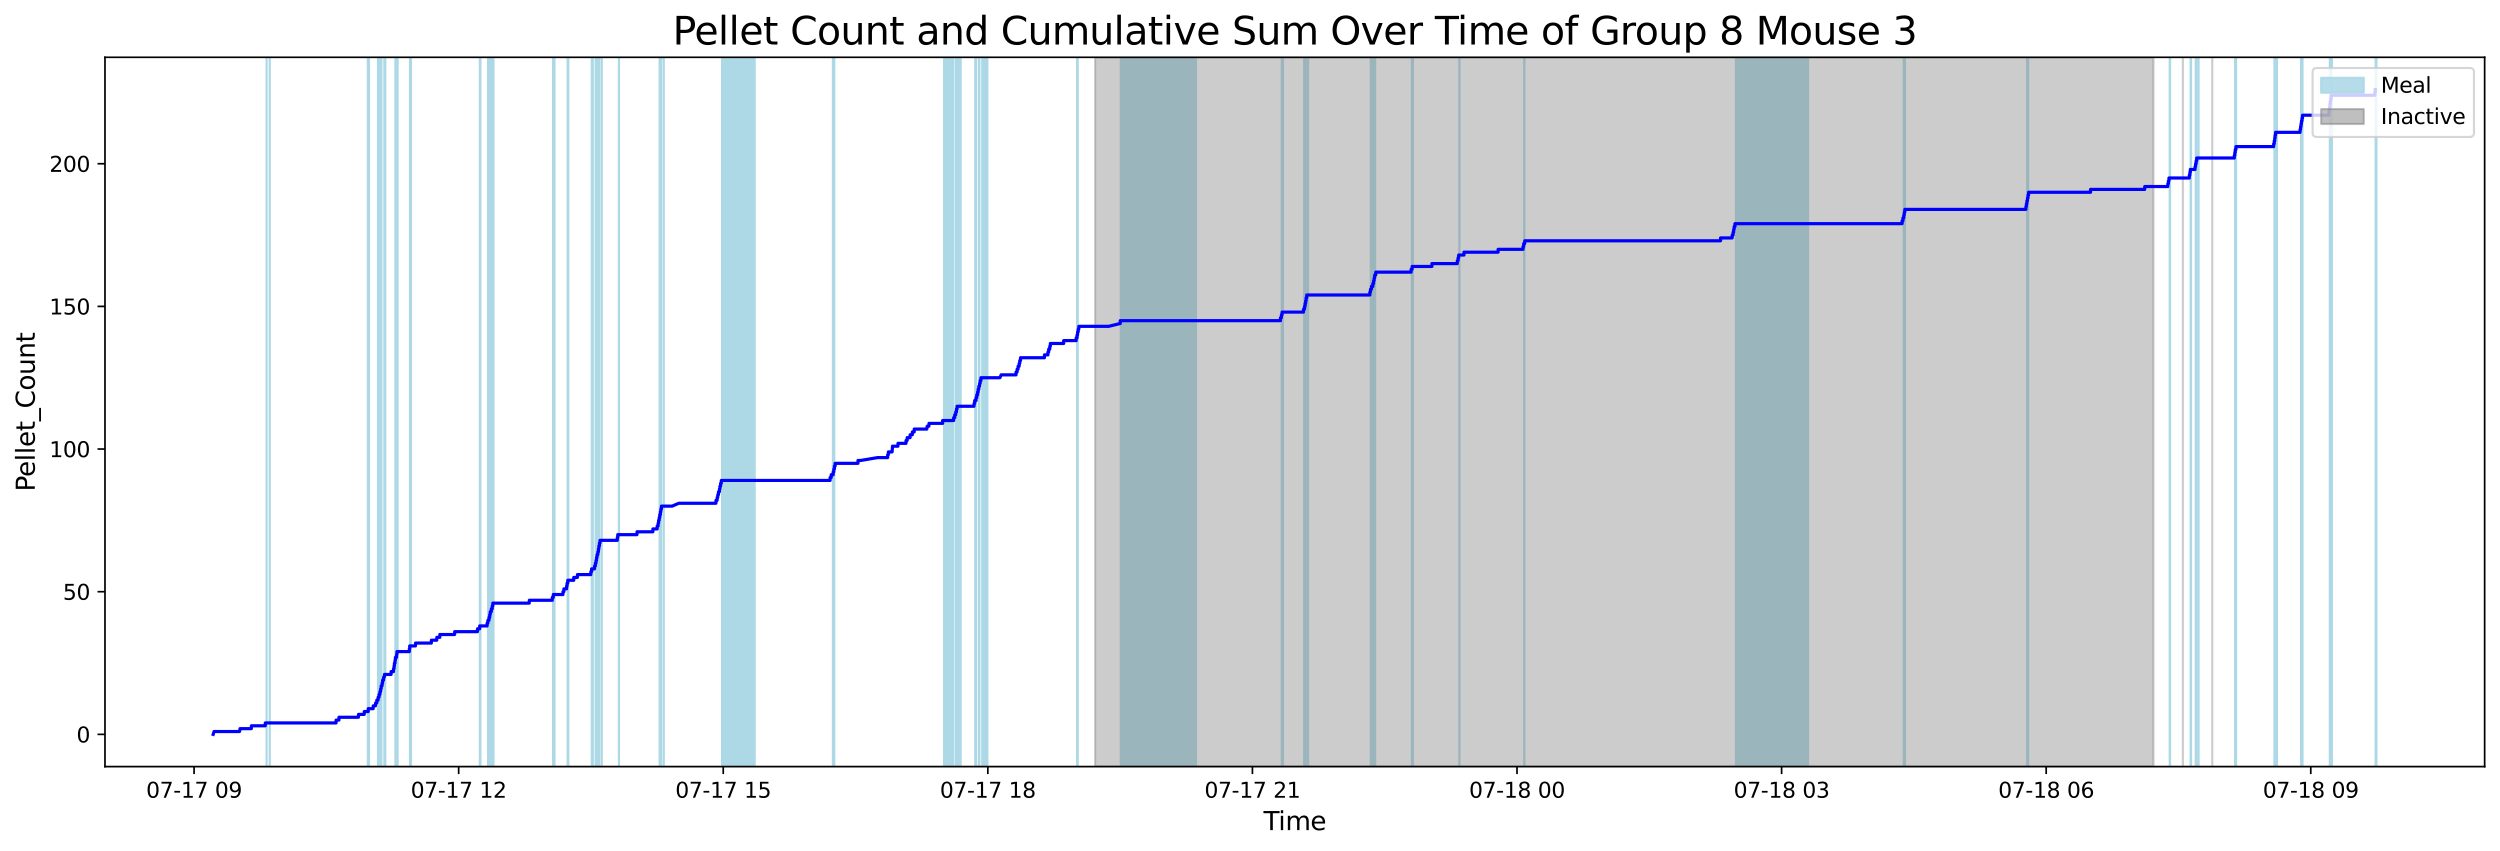 <?xml version="1.0" encoding="utf-8" standalone="no"?>
<!DOCTYPE svg PUBLIC "-//W3C//DTD SVG 1.1//EN"
  "http://www.w3.org/Graphics/SVG/1.1/DTD/svg11.dtd">
<svg xmlns:xlink="http://www.w3.org/1999/xlink" width="1172.435pt" height="399.009pt" viewBox="0 0 1172.435 399.009" xmlns="http://www.w3.org/2000/svg" version="1.1">
 <defs>
  <style type="text/css">*{stroke-linejoin: round; stroke-linecap: butt}</style>
 </defs>
 <g id="figure_1">
  <g id="patch_1">
   <path d="M 0 399.009 
L 1172.435 399.009 
L 1172.435 0 
L 0 0 
z
" style="fill: #ffffff"/>
  </g>
  <g id="axes_1">
   <g id="patch_2">
    <path d="M 49.235 359.517 
L 1165.235 359.517 
L 1165.235 26.877 
L 49.235 26.877 
z
" style="fill: #ffffff"/>
   </g>
   <g id="patch_3">
    <path d="M 125.023 359.517 
L 125.023 26.877 
L 125.023 26.877 
z
" clip-path="url(#p13a19717b6)" style="fill: #add8e6; stroke: #add8e6; stroke-linejoin: miter"/>
   </g>
   <g id="patch_4">
    <path d="M 126.484 359.517 
L 126.484 26.877 
L 126.512 26.877 
L 126.512 359.517 
z
" clip-path="url(#p13a19717b6)" style="fill: #add8e6; stroke: #add8e6; stroke-linejoin: miter"/>
   </g>
   <g id="patch_5">
    <path d="M 172.494 359.517 
L 172.494 26.877 
L 173.046 26.877 
L 173.046 359.517 
z
" clip-path="url(#p13a19717b6)" style="fill: #add8e6; stroke: #add8e6; stroke-linejoin: miter"/>
   </g>
   <g id="patch_6">
    <path d="M 177.313 359.517 
L 177.313 26.877 
L 177.276 26.877 
L 177.276 359.517 
z
" clip-path="url(#p13a19717b6)" style="fill: #add8e6; stroke: #add8e6; stroke-linejoin: miter"/>
   </g>
   <g id="patch_7">
    <path d="M 178.253 359.517 
L 178.253 26.877 
L 178.86 26.877 
L 178.86 359.517 
z
" clip-path="url(#p13a19717b6)" style="fill: #add8e6; stroke: #add8e6; stroke-linejoin: miter"/>
   </g>
   <g id="patch_8">
    <path d="M 180.698 359.517 
L 180.698 26.877 
L 180.25 26.877 
L 180.25 359.517 
z
" clip-path="url(#p13a19717b6)" style="fill: #add8e6; stroke: #add8e6; stroke-linejoin: miter"/>
   </g>
   <g id="patch_9">
    <path d="M 185.415 359.517 
L 185.415 26.877 
L 185.604 26.877 
L 185.604 359.517 
z
" clip-path="url(#p13a19717b6)" style="fill: #add8e6; stroke: #add8e6; stroke-linejoin: miter"/>
   </g>
   <g id="patch_10">
    <path d="M 186.139 359.517 
L 186.139 26.877 
L 186.482 26.877 
L 186.482 359.517 
z
" clip-path="url(#p13a19717b6)" style="fill: #add8e6; stroke: #add8e6; stroke-linejoin: miter"/>
   </g>
   <g id="patch_11">
    <path d="M 192.284 359.517 
L 192.284 26.877 
L 192.748 26.877 
L 192.748 359.517 
z
" clip-path="url(#p13a19717b6)" style="fill: #add8e6; stroke: #add8e6; stroke-linejoin: miter"/>
   </g>
   <g id="patch_12">
    <path d="M 225.033 359.517 
L 225.033 26.877 
L 225.311 26.877 
L 225.311 359.517 
z
" clip-path="url(#p13a19717b6)" style="fill: #add8e6; stroke: #add8e6; stroke-linejoin: miter"/>
   </g>
   <g id="patch_13">
    <path d="M 228.893 359.517 
L 228.893 26.877 
L 229.261 26.877 
L 229.261 359.517 
z
" clip-path="url(#p13a19717b6)" style="fill: #add8e6; stroke: #add8e6; stroke-linejoin: miter"/>
   </g>
   <g id="patch_14">
    <path d="M 229.659 359.517 
L 229.659 26.877 
L 230.222 26.877 
L 230.222 359.517 
z
" clip-path="url(#p13a19717b6)" style="fill: #add8e6; stroke: #add8e6; stroke-linejoin: miter"/>
   </g>
   <g id="patch_15">
    <path d="M 230.768 359.517 
L 230.768 26.877 
L 231.428 26.877 
L 231.428 359.517 
z
" clip-path="url(#p13a19717b6)" style="fill: #add8e6; stroke: #add8e6; stroke-linejoin: miter"/>
   </g>
   <g id="patch_16">
    <path d="M 259.365 359.517 
L 259.365 26.877 
L 260.046 26.877 
L 260.046 359.517 
z
" clip-path="url(#p13a19717b6)" style="fill: #add8e6; stroke: #add8e6; stroke-linejoin: miter"/>
   </g>
   <g id="patch_17">
    <path d="M 266.206 359.517 
L 266.206 26.877 
L 266.526 26.877 
L 266.526 359.517 
z
" clip-path="url(#p13a19717b6)" style="fill: #add8e6; stroke: #add8e6; stroke-linejoin: miter"/>
   </g>
   <g id="patch_18">
    <path d="M 277.528 359.517 
L 277.528 26.877 
L 278.015 26.877 
L 278.015 359.517 
z
" clip-path="url(#p13a19717b6)" style="fill: #add8e6; stroke: #add8e6; stroke-linejoin: miter"/>
   </g>
   <g id="patch_19">
    <path d="M 279.345 359.517 
L 279.345 26.877 
L 279.963 26.877 
L 279.963 359.517 
z
" clip-path="url(#p13a19717b6)" style="fill: #add8e6; stroke: #add8e6; stroke-linejoin: miter"/>
   </g>
   <g id="patch_20">
    <path d="M 280.598 359.517 
L 280.598 26.877 
L 281.011 26.877 
L 281.011 359.517 
z
" clip-path="url(#p13a19717b6)" style="fill: #add8e6; stroke: #add8e6; stroke-linejoin: miter"/>
   </g>
   <g id="patch_21">
    <path d="M 282.204 359.517 
L 282.204 26.877 
L 282.128 26.877 
L 282.128 359.517 
z
" clip-path="url(#p13a19717b6)" style="fill: #add8e6; stroke: #add8e6; stroke-linejoin: miter"/>
   </g>
   <g id="patch_22">
    <path d="M 290.251 359.517 
L 290.251 26.877 
L 290.285 26.877 
L 290.285 359.517 
z
" clip-path="url(#p13a19717b6)" style="fill: #add8e6; stroke: #add8e6; stroke-linejoin: miter"/>
   </g>
   <g id="patch_23">
    <path d="M 309.339 359.517 
L 309.339 26.877 
L 310.02 26.877 
L 310.02 359.517 
z
" clip-path="url(#p13a19717b6)" style="fill: #add8e6; stroke: #add8e6; stroke-linejoin: miter"/>
   </g>
   <g id="patch_24">
    <path d="M 311.201 359.517 
L 311.201 26.877 
L 311.295 26.877 
L 311.295 359.517 
z
" clip-path="url(#p13a19717b6)" style="fill: #add8e6; stroke: #add8e6; stroke-linejoin: miter"/>
   </g>
   <g id="patch_25">
    <path d="M 353.925 359.517 
L 353.925 26.877 
L 338.63 26.877 
L 338.63 359.517 
z
" clip-path="url(#p13a19717b6)" style="fill: #add8e6; stroke: #add8e6; stroke-linejoin: miter"/>
   </g>
   <g id="patch_26">
    <path d="M 390.606 359.517 
L 390.606 26.877 
L 391.263 26.877 
L 391.263 359.517 
z
" clip-path="url(#p13a19717b6)" style="fill: #add8e6; stroke: #add8e6; stroke-linejoin: miter"/>
   </g>
   <g id="patch_27">
    <path d="M 447.138 359.517 
L 447.138 26.877 
L 442.728 26.877 
L 442.728 359.517 
z
" clip-path="url(#p13a19717b6)" style="fill: #add8e6; stroke: #add8e6; stroke-linejoin: miter"/>
   </g>
   <g id="patch_28">
    <path d="M 448.411 359.517 
L 448.411 26.877 
L 448.363 26.877 
L 448.363 359.517 
z
" clip-path="url(#p13a19717b6)" style="fill: #add8e6; stroke: #add8e6; stroke-linejoin: miter"/>
   </g>
   <g id="patch_29">
    <path d="M 450.536 359.517 
L 450.536 26.877 
L 449.27 26.877 
L 449.27 359.517 
z
" clip-path="url(#p13a19717b6)" style="fill: #add8e6; stroke: #add8e6; stroke-linejoin: miter"/>
   </g>
   <g id="patch_30">
    <path d="M 457.35 359.517 
L 457.35 26.877 
L 457.756 26.877 
L 457.756 359.517 
z
" clip-path="url(#p13a19717b6)" style="fill: #add8e6; stroke: #add8e6; stroke-linejoin: miter"/>
   </g>
   <g id="patch_31">
    <path d="M 459.091 359.517 
L 459.091 26.877 
L 459.305 26.877 
L 459.305 359.517 
z
" clip-path="url(#p13a19717b6)" style="fill: #add8e6; stroke: #add8e6; stroke-linejoin: miter"/>
   </g>
   <g id="patch_32">
    <path d="M 463.055 359.517 
L 463.055 26.877 
L 460.645 26.877 
L 460.645 359.517 
z
" clip-path="url(#p13a19717b6)" style="fill: #add8e6; stroke: #add8e6; stroke-linejoin: miter"/>
   </g>
   <g id="patch_33">
    <path d="M 505.125 359.517 
L 505.125 26.877 
L 505.426 26.877 
L 505.426 359.517 
z
" clip-path="url(#p13a19717b6)" style="fill: #add8e6; stroke: #add8e6; stroke-linejoin: miter"/>
   </g>
   <g id="patch_34">
    <path d="M 560.894 359.517 
L 560.894 26.877 
L 525.633 26.877 
L 525.633 359.517 
z
" clip-path="url(#p13a19717b6)" style="fill: #add8e6; stroke: #add8e6; stroke-linejoin: miter"/>
   </g>
   <g id="patch_35">
    <path d="M 601.113 359.517 
L 601.113 26.877 
L 601.651 26.877 
L 601.651 359.517 
z
" clip-path="url(#p13a19717b6)" style="fill: #add8e6; stroke: #add8e6; stroke-linejoin: miter"/>
   </g>
   <g id="patch_36">
    <path d="M 611.61 359.517 
L 611.61 26.877 
L 612.123 26.877 
L 612.123 359.517 
z
" clip-path="url(#p13a19717b6)" style="fill: #add8e6; stroke: #add8e6; stroke-linejoin: miter"/>
   </g>
   <g id="patch_37">
    <path d="M 613.026 359.517 
L 613.026 26.877 
L 613.485 26.877 
L 613.485 359.517 
z
" clip-path="url(#p13a19717b6)" style="fill: #add8e6; stroke: #add8e6; stroke-linejoin: miter"/>
   </g>
   <g id="patch_38">
    <path d="M 642.866 359.517 
L 642.866 26.877 
L 643.033 26.877 
L 643.033 359.517 
z
" clip-path="url(#p13a19717b6)" style="fill: #add8e6; stroke: #add8e6; stroke-linejoin: miter"/>
   </g>
   <g id="patch_39">
    <path d="M 643.695 359.517 
L 643.695 26.877 
L 644.077 26.877 
L 644.077 359.517 
z
" clip-path="url(#p13a19717b6)" style="fill: #add8e6; stroke: #add8e6; stroke-linejoin: miter"/>
   </g>
   <g id="patch_40">
    <path d="M 644.493 359.517 
L 644.493 26.877 
L 644.909 26.877 
L 644.909 359.517 
z
" clip-path="url(#p13a19717b6)" style="fill: #add8e6; stroke: #add8e6; stroke-linejoin: miter"/>
   </g>
   <g id="patch_41">
    <path d="M 662.124 359.517 
L 662.124 26.877 
L 662.618 26.877 
L 662.618 359.517 
z
" clip-path="url(#p13a19717b6)" style="fill: #add8e6; stroke: #add8e6; stroke-linejoin: miter"/>
   </g>
   <g id="patch_42">
    <path d="M 684.358 359.517 
L 684.358 26.877 
L 684.466 26.877 
L 684.466 359.517 
z
" clip-path="url(#p13a19717b6)" style="fill: #add8e6; stroke: #add8e6; stroke-linejoin: miter"/>
   </g>
   <g id="patch_43">
    <path d="M 714.803 359.517 
L 714.803 26.877 
L 714.918 26.877 
L 714.918 359.517 
z
" clip-path="url(#p13a19717b6)" style="fill: #add8e6; stroke: #add8e6; stroke-linejoin: miter"/>
   </g>
   <g id="patch_44">
    <path d="M 847.944 359.517 
L 847.944 26.877 
L 814.091 26.877 
L 814.091 359.517 
z
" clip-path="url(#p13a19717b6)" style="fill: #add8e6; stroke: #add8e6; stroke-linejoin: miter"/>
   </g>
   <g id="patch_45">
    <path d="M 892.798 359.517 
L 892.798 26.877 
L 893.375 26.877 
L 893.375 359.517 
z
" clip-path="url(#p13a19717b6)" style="fill: #add8e6; stroke: #add8e6; stroke-linejoin: miter"/>
   </g>
   <g id="patch_46">
    <path d="M 950.67 359.517 
L 950.67 26.877 
L 951.155 26.877 
L 951.155 359.517 
z
" clip-path="url(#p13a19717b6)" style="fill: #add8e6; stroke: #add8e6; stroke-linejoin: miter"/>
   </g>
   <g id="patch_47">
    <path d="M 1017.717 359.517 
L 1017.717 26.877 
L 1017.535 26.877 
L 1017.535 359.517 
z
" clip-path="url(#p13a19717b6)" style="fill: #add8e6; stroke: #add8e6; stroke-linejoin: miter"/>
   </g>
   <g id="patch_48">
    <path d="M 1027.356 359.517 
L 1027.356 26.877 
L 1027.554 26.877 
L 1027.554 359.517 
z
" clip-path="url(#p13a19717b6)" style="fill: #add8e6; stroke: #add8e6; stroke-linejoin: miter"/>
   </g>
   <g id="patch_49">
    <path d="M 1029.73 359.517 
L 1029.73 26.877 
L 1030.066 26.877 
L 1030.066 359.517 
z
" clip-path="url(#p13a19717b6)" style="fill: #add8e6; stroke: #add8e6; stroke-linejoin: miter"/>
   </g>
   <g id="patch_50">
    <path d="M 1031.086 359.517 
L 1031.086 26.877 
L 1030.893 26.877 
L 1030.893 359.517 
z
" clip-path="url(#p13a19717b6)" style="fill: #add8e6; stroke: #add8e6; stroke-linejoin: miter"/>
   </g>
   <g id="patch_51">
    <path d="M 1048.2 359.517 
L 1048.2 26.877 
L 1048.667 26.877 
L 1048.667 359.517 
z
" clip-path="url(#p13a19717b6)" style="fill: #add8e6; stroke: #add8e6; stroke-linejoin: miter"/>
   </g>
   <g id="patch_52">
    <path d="M 1066.641 359.517 
L 1066.641 26.877 
L 1067.176 26.877 
L 1067.176 359.517 
z
" clip-path="url(#p13a19717b6)" style="fill: #add8e6; stroke: #add8e6; stroke-linejoin: miter"/>
   </g>
   <g id="patch_53">
    <path d="M 1067.712 359.517 
L 1067.712 26.877 
L 1067.829 26.877 
L 1067.829 359.517 
z
" clip-path="url(#p13a19717b6)" style="fill: #add8e6; stroke: #add8e6; stroke-linejoin: miter"/>
   </g>
   <g id="patch_54">
    <path d="M 1079.116 359.517 
L 1079.116 26.877 
L 1079.385 26.877 
L 1079.385 359.517 
z
" clip-path="url(#p13a19717b6)" style="fill: #add8e6; stroke: #add8e6; stroke-linejoin: miter"/>
   </g>
   <g id="patch_55">
    <path d="M 1079.812 359.517 
L 1079.812 26.877 
L 1079.815 26.877 
L 1079.815 359.517 
z
" clip-path="url(#p13a19717b6)" style="fill: #add8e6; stroke: #add8e6; stroke-linejoin: miter"/>
   </g>
   <g id="patch_56">
    <path d="M 1092.627 359.517 
L 1092.627 26.877 
L 1093.216 26.877 
L 1093.216 359.517 
z
" clip-path="url(#p13a19717b6)" style="fill: #add8e6; stroke: #add8e6; stroke-linejoin: miter"/>
   </g>
   <g id="patch_57">
    <path d="M 1093.595 359.517 
L 1093.595 26.877 
L 1093.54 26.877 
L 1093.54 359.517 
z
" clip-path="url(#p13a19717b6)" style="fill: #add8e6; stroke: #add8e6; stroke-linejoin: miter"/>
   </g>
   <g id="patch_58">
    <path d="M 1114.11 359.517 
L 1114.11 26.877 
L 1114.508 26.877 
L 1114.508 359.517 
z
" clip-path="url(#p13a19717b6)" style="fill: #add8e6; stroke: #add8e6; stroke-linejoin: miter"/>
   </g>
   <g id="patch_59">
    <path d="M 513.578 359.517 
L 513.578 26.877 
L 1009.918 26.877 
L 1009.918 359.517 
z
" clip-path="url(#p13a19717b6)" style="fill: #808080; opacity: 0.4; stroke: #808080; stroke-linejoin: miter"/>
   </g>
   <g id="patch_60">
    <path d="M 1023.705 26.877 
L 1023.705 26.877 
L 1023.705 359.517 
" clip-path="url(#p13a19717b6)" style="fill: #808080; opacity: 0.4; stroke: #808080; stroke-linejoin: miter"/>
   </g>
   <g id="patch_61">
    <path d="M 1037.492 26.877 
L 1037.492 26.877 
L 1037.492 359.517 
" clip-path="url(#p13a19717b6)" style="fill: #808080; opacity: 0.4; stroke: #808080; stroke-linejoin: miter"/>
   </g>
   <g id="matplotlib.axis_1">
    <g id="xtick_1">
     <g id="line2d_1">
      <defs>
       <path id="md7a6a46e08" d="M 0 0 
L 0 3.5 
" style="stroke: #000000; stroke-width: 0.8"/>
      </defs>
      <g>
       <use xlink:href="#md7a6a46e08" x="91.012" y="359.517" style="stroke: #000000; stroke-width: 0.8"/>
      </g>
     </g>
     <g id="text_1">
      <!-- 07-17 09 -->
      <g transform="translate(68.532 374.116) scale(0.1 -0.1)">
       <defs>
        <path id="DejaVuSans-30" d="M 2034 4250 
Q 1547 4250 1301 3770 
Q 1056 3291 1056 2328 
Q 1056 1369 1301 889 
Q 1547 409 2034 409 
Q 2525 409 2770 889 
Q 3016 1369 3016 2328 
Q 3016 3291 2770 3770 
Q 2525 4250 2034 4250 
z
M 2034 4750 
Q 2819 4750 3233 4129 
Q 3647 3509 3647 2328 
Q 3647 1150 3233 529 
Q 2819 -91 2034 -91 
Q 1250 -91 836 529 
Q 422 1150 422 2328 
Q 422 3509 836 4129 
Q 1250 4750 2034 4750 
z
" transform="scale(0.016)"/>
        <path id="DejaVuSans-37" d="M 525 4666 
L 3525 4666 
L 3525 4397 
L 1831 0 
L 1172 0 
L 2766 4134 
L 525 4134 
L 525 4666 
z
" transform="scale(0.016)"/>
        <path id="DejaVuSans-2d" d="M 313 2009 
L 1997 2009 
L 1997 1497 
L 313 1497 
L 313 2009 
z
" transform="scale(0.016)"/>
        <path id="DejaVuSans-31" d="M 794 531 
L 1825 531 
L 1825 4091 
L 703 3866 
L 703 4441 
L 1819 4666 
L 2450 4666 
L 2450 531 
L 3481 531 
L 3481 0 
L 794 0 
L 794 531 
z
" transform="scale(0.016)"/>
        <path id="DejaVuSans-20" transform="scale(0.016)"/>
        <path id="DejaVuSans-39" d="M 703 97 
L 703 672 
Q 941 559 1184 500 
Q 1428 441 1663 441 
Q 2288 441 2617 861 
Q 2947 1281 2994 2138 
Q 2813 1869 2534 1725 
Q 2256 1581 1919 1581 
Q 1219 1581 811 2004 
Q 403 2428 403 3163 
Q 403 3881 828 4315 
Q 1253 4750 1959 4750 
Q 2769 4750 3195 4129 
Q 3622 3509 3622 2328 
Q 3622 1225 3098 567 
Q 2575 -91 1691 -91 
Q 1453 -91 1209 -44 
Q 966 3 703 97 
z
M 1959 2075 
Q 2384 2075 2632 2365 
Q 2881 2656 2881 3163 
Q 2881 3666 2632 3958 
Q 2384 4250 1959 4250 
Q 1534 4250 1286 3958 
Q 1038 3666 1038 3163 
Q 1038 2656 1286 2365 
Q 1534 2075 1959 2075 
z
" transform="scale(0.016)"/>
       </defs>
       <use xlink:href="#DejaVuSans-30"/>
       <use xlink:href="#DejaVuSans-37" x="63.623"/>
       <use xlink:href="#DejaVuSans-2d" x="127.246"/>
       <use xlink:href="#DejaVuSans-31" x="163.33"/>
       <use xlink:href="#DejaVuSans-37" x="226.953"/>
       <use xlink:href="#DejaVuSans-20" x="290.576"/>
       <use xlink:href="#DejaVuSans-30" x="322.363"/>
       <use xlink:href="#DejaVuSans-39" x="385.986"/>
      </g>
     </g>
    </g>
    <g id="xtick_2">
     <g id="line2d_2">
      <g>
       <use xlink:href="#md7a6a46e08" x="215.097" y="359.517" style="stroke: #000000; stroke-width: 0.8"/>
      </g>
     </g>
     <g id="text_2">
      <!-- 07-17 12 -->
      <g transform="translate(192.616 374.116) scale(0.1 -0.1)">
       <defs>
        <path id="DejaVuSans-32" d="M 1228 531 
L 3431 531 
L 3431 0 
L 469 0 
L 469 531 
Q 828 903 1448 1529 
Q 2069 2156 2228 2338 
Q 2531 2678 2651 2914 
Q 2772 3150 2772 3378 
Q 2772 3750 2511 3984 
Q 2250 4219 1831 4219 
Q 1534 4219 1204 4116 
Q 875 4013 500 3803 
L 500 4441 
Q 881 4594 1212 4672 
Q 1544 4750 1819 4750 
Q 2544 4750 2975 4387 
Q 3406 4025 3406 3419 
Q 3406 3131 3298 2873 
Q 3191 2616 2906 2266 
Q 2828 2175 2409 1742 
Q 1991 1309 1228 531 
z
" transform="scale(0.016)"/>
       </defs>
       <use xlink:href="#DejaVuSans-30"/>
       <use xlink:href="#DejaVuSans-37" x="63.623"/>
       <use xlink:href="#DejaVuSans-2d" x="127.246"/>
       <use xlink:href="#DejaVuSans-31" x="163.33"/>
       <use xlink:href="#DejaVuSans-37" x="226.953"/>
       <use xlink:href="#DejaVuSans-20" x="290.576"/>
       <use xlink:href="#DejaVuSans-31" x="322.363"/>
       <use xlink:href="#DejaVuSans-32" x="385.986"/>
      </g>
     </g>
    </g>
    <g id="xtick_3">
     <g id="line2d_3">
      <g>
       <use xlink:href="#md7a6a46e08" x="339.182" y="359.517" style="stroke: #000000; stroke-width: 0.8"/>
      </g>
     </g>
     <g id="text_3">
      <!-- 07-17 15 -->
      <g transform="translate(316.701 374.116) scale(0.1 -0.1)">
       <defs>
        <path id="DejaVuSans-35" d="M 691 4666 
L 3169 4666 
L 3169 4134 
L 1269 4134 
L 1269 2991 
Q 1406 3038 1543 3061 
Q 1681 3084 1819 3084 
Q 2600 3084 3056 2656 
Q 3513 2228 3513 1497 
Q 3513 744 3044 326 
Q 2575 -91 1722 -91 
Q 1428 -91 1123 -41 
Q 819 9 494 109 
L 494 744 
Q 775 591 1075 516 
Q 1375 441 1709 441 
Q 2250 441 2565 725 
Q 2881 1009 2881 1497 
Q 2881 1984 2565 2268 
Q 2250 2553 1709 2553 
Q 1456 2553 1204 2497 
Q 953 2441 691 2322 
L 691 4666 
z
" transform="scale(0.016)"/>
       </defs>
       <use xlink:href="#DejaVuSans-30"/>
       <use xlink:href="#DejaVuSans-37" x="63.623"/>
       <use xlink:href="#DejaVuSans-2d" x="127.246"/>
       <use xlink:href="#DejaVuSans-31" x="163.33"/>
       <use xlink:href="#DejaVuSans-37" x="226.953"/>
       <use xlink:href="#DejaVuSans-20" x="290.576"/>
       <use xlink:href="#DejaVuSans-31" x="322.363"/>
       <use xlink:href="#DejaVuSans-35" x="385.986"/>
      </g>
     </g>
    </g>
    <g id="xtick_4">
     <g id="line2d_4">
      <g>
       <use xlink:href="#md7a6a46e08" x="463.267" y="359.517" style="stroke: #000000; stroke-width: 0.8"/>
      </g>
     </g>
     <g id="text_4">
      <!-- 07-17 18 -->
      <g transform="translate(440.786 374.116) scale(0.1 -0.1)">
       <defs>
        <path id="DejaVuSans-38" d="M 2034 2216 
Q 1584 2216 1326 1975 
Q 1069 1734 1069 1313 
Q 1069 891 1326 650 
Q 1584 409 2034 409 
Q 2484 409 2743 651 
Q 3003 894 3003 1313 
Q 3003 1734 2745 1975 
Q 2488 2216 2034 2216 
z
M 1403 2484 
Q 997 2584 770 2862 
Q 544 3141 544 3541 
Q 544 4100 942 4425 
Q 1341 4750 2034 4750 
Q 2731 4750 3128 4425 
Q 3525 4100 3525 3541 
Q 3525 3141 3298 2862 
Q 3072 2584 2669 2484 
Q 3125 2378 3379 2068 
Q 3634 1759 3634 1313 
Q 3634 634 3220 271 
Q 2806 -91 2034 -91 
Q 1263 -91 848 271 
Q 434 634 434 1313 
Q 434 1759 690 2068 
Q 947 2378 1403 2484 
z
M 1172 3481 
Q 1172 3119 1398 2916 
Q 1625 2713 2034 2713 
Q 2441 2713 2670 2916 
Q 2900 3119 2900 3481 
Q 2900 3844 2670 4047 
Q 2441 4250 2034 4250 
Q 1625 4250 1398 4047 
Q 1172 3844 1172 3481 
z
" transform="scale(0.016)"/>
       </defs>
       <use xlink:href="#DejaVuSans-30"/>
       <use xlink:href="#DejaVuSans-37" x="63.623"/>
       <use xlink:href="#DejaVuSans-2d" x="127.246"/>
       <use xlink:href="#DejaVuSans-31" x="163.33"/>
       <use xlink:href="#DejaVuSans-37" x="226.953"/>
       <use xlink:href="#DejaVuSans-20" x="290.576"/>
       <use xlink:href="#DejaVuSans-31" x="322.363"/>
       <use xlink:href="#DejaVuSans-38" x="385.986"/>
      </g>
     </g>
    </g>
    <g id="xtick_5">
     <g id="line2d_5">
      <g>
       <use xlink:href="#md7a6a46e08" x="587.352" y="359.517" style="stroke: #000000; stroke-width: 0.8"/>
      </g>
     </g>
     <g id="text_5">
      <!-- 07-17 21 -->
      <g transform="translate(564.871 374.116) scale(0.1 -0.1)">
       <use xlink:href="#DejaVuSans-30"/>
       <use xlink:href="#DejaVuSans-37" x="63.623"/>
       <use xlink:href="#DejaVuSans-2d" x="127.246"/>
       <use xlink:href="#DejaVuSans-31" x="163.33"/>
       <use xlink:href="#DejaVuSans-37" x="226.953"/>
       <use xlink:href="#DejaVuSans-20" x="290.576"/>
       <use xlink:href="#DejaVuSans-32" x="322.363"/>
       <use xlink:href="#DejaVuSans-31" x="385.986"/>
      </g>
     </g>
    </g>
    <g id="xtick_6">
     <g id="line2d_6">
      <g>
       <use xlink:href="#md7a6a46e08" x="711.436" y="359.517" style="stroke: #000000; stroke-width: 0.8"/>
      </g>
     </g>
     <g id="text_6">
      <!-- 07-18 00 -->
      <g transform="translate(688.956 374.116) scale(0.1 -0.1)">
       <use xlink:href="#DejaVuSans-30"/>
       <use xlink:href="#DejaVuSans-37" x="63.623"/>
       <use xlink:href="#DejaVuSans-2d" x="127.246"/>
       <use xlink:href="#DejaVuSans-31" x="163.33"/>
       <use xlink:href="#DejaVuSans-38" x="226.953"/>
       <use xlink:href="#DejaVuSans-20" x="290.576"/>
       <use xlink:href="#DejaVuSans-30" x="322.363"/>
       <use xlink:href="#DejaVuSans-30" x="385.986"/>
      </g>
     </g>
    </g>
    <g id="xtick_7">
     <g id="line2d_7">
      <g>
       <use xlink:href="#md7a6a46e08" x="835.521" y="359.517" style="stroke: #000000; stroke-width: 0.8"/>
      </g>
     </g>
     <g id="text_7">
      <!-- 07-18 03 -->
      <g transform="translate(813.041 374.116) scale(0.1 -0.1)">
       <defs>
        <path id="DejaVuSans-33" d="M 2597 2516 
Q 3050 2419 3304 2112 
Q 3559 1806 3559 1356 
Q 3559 666 3084 287 
Q 2609 -91 1734 -91 
Q 1441 -91 1130 -33 
Q 819 25 488 141 
L 488 750 
Q 750 597 1062 519 
Q 1375 441 1716 441 
Q 2309 441 2620 675 
Q 2931 909 2931 1356 
Q 2931 1769 2642 2001 
Q 2353 2234 1838 2234 
L 1294 2234 
L 1294 2753 
L 1863 2753 
Q 2328 2753 2575 2939 
Q 2822 3125 2822 3475 
Q 2822 3834 2567 4026 
Q 2313 4219 1838 4219 
Q 1578 4219 1281 4162 
Q 984 4106 628 3988 
L 628 4550 
Q 988 4650 1302 4700 
Q 1616 4750 1894 4750 
Q 2613 4750 3031 4423 
Q 3450 4097 3450 3541 
Q 3450 3153 3228 2886 
Q 3006 2619 2597 2516 
z
" transform="scale(0.016)"/>
       </defs>
       <use xlink:href="#DejaVuSans-30"/>
       <use xlink:href="#DejaVuSans-37" x="63.623"/>
       <use xlink:href="#DejaVuSans-2d" x="127.246"/>
       <use xlink:href="#DejaVuSans-31" x="163.33"/>
       <use xlink:href="#DejaVuSans-38" x="226.953"/>
       <use xlink:href="#DejaVuSans-20" x="290.576"/>
       <use xlink:href="#DejaVuSans-30" x="322.363"/>
       <use xlink:href="#DejaVuSans-33" x="385.986"/>
      </g>
     </g>
    </g>
    <g id="xtick_8">
     <g id="line2d_8">
      <g>
       <use xlink:href="#md7a6a46e08" x="959.606" y="359.517" style="stroke: #000000; stroke-width: 0.8"/>
      </g>
     </g>
     <g id="text_8">
      <!-- 07-18 06 -->
      <g transform="translate(937.126 374.116) scale(0.1 -0.1)">
       <defs>
        <path id="DejaVuSans-36" d="M 2113 2584 
Q 1688 2584 1439 2293 
Q 1191 2003 1191 1497 
Q 1191 994 1439 701 
Q 1688 409 2113 409 
Q 2538 409 2786 701 
Q 3034 994 3034 1497 
Q 3034 2003 2786 2293 
Q 2538 2584 2113 2584 
z
M 3366 4563 
L 3366 3988 
Q 3128 4100 2886 4159 
Q 2644 4219 2406 4219 
Q 1781 4219 1451 3797 
Q 1122 3375 1075 2522 
Q 1259 2794 1537 2939 
Q 1816 3084 2150 3084 
Q 2853 3084 3261 2657 
Q 3669 2231 3669 1497 
Q 3669 778 3244 343 
Q 2819 -91 2113 -91 
Q 1303 -91 875 529 
Q 447 1150 447 2328 
Q 447 3434 972 4092 
Q 1497 4750 2381 4750 
Q 2619 4750 2861 4703 
Q 3103 4656 3366 4563 
z
" transform="scale(0.016)"/>
       </defs>
       <use xlink:href="#DejaVuSans-30"/>
       <use xlink:href="#DejaVuSans-37" x="63.623"/>
       <use xlink:href="#DejaVuSans-2d" x="127.246"/>
       <use xlink:href="#DejaVuSans-31" x="163.33"/>
       <use xlink:href="#DejaVuSans-38" x="226.953"/>
       <use xlink:href="#DejaVuSans-20" x="290.576"/>
       <use xlink:href="#DejaVuSans-30" x="322.363"/>
       <use xlink:href="#DejaVuSans-36" x="385.986"/>
      </g>
     </g>
    </g>
    <g id="xtick_9">
     <g id="line2d_9">
      <g>
       <use xlink:href="#md7a6a46e08" x="1083.691" y="359.517" style="stroke: #000000; stroke-width: 0.8"/>
      </g>
     </g>
     <g id="text_9">
      <!-- 07-18 09 -->
      <g transform="translate(1061.211 374.116) scale(0.1 -0.1)">
       <use xlink:href="#DejaVuSans-30"/>
       <use xlink:href="#DejaVuSans-37" x="63.623"/>
       <use xlink:href="#DejaVuSans-2d" x="127.246"/>
       <use xlink:href="#DejaVuSans-31" x="163.33"/>
       <use xlink:href="#DejaVuSans-38" x="226.953"/>
       <use xlink:href="#DejaVuSans-20" x="290.576"/>
       <use xlink:href="#DejaVuSans-30" x="322.363"/>
       <use xlink:href="#DejaVuSans-39" x="385.986"/>
      </g>
     </g>
    </g>
    <g id="text_10">
     <!-- Time -->
     <g transform="translate(592.555 389.313) scale(0.12 -0.12)">
      <defs>
       <path id="DejaVuSans-54" d="M -19 4666 
L 3928 4666 
L 3928 4134 
L 2272 4134 
L 2272 0 
L 1638 0 
L 1638 4134 
L -19 4134 
L -19 4666 
z
" transform="scale(0.016)"/>
       <path id="DejaVuSans-69" d="M 603 3500 
L 1178 3500 
L 1178 0 
L 603 0 
L 603 3500 
z
M 603 4863 
L 1178 4863 
L 1178 4134 
L 603 4134 
L 603 4863 
z
" transform="scale(0.016)"/>
       <path id="DejaVuSans-6d" d="M 3328 2828 
Q 3544 3216 3844 3400 
Q 4144 3584 4550 3584 
Q 5097 3584 5394 3201 
Q 5691 2819 5691 2113 
L 5691 0 
L 5113 0 
L 5113 2094 
Q 5113 2597 4934 2840 
Q 4756 3084 4391 3084 
Q 3944 3084 3684 2787 
Q 3425 2491 3425 1978 
L 3425 0 
L 2847 0 
L 2847 2094 
Q 2847 2600 2669 2842 
Q 2491 3084 2119 3084 
Q 1678 3084 1418 2786 
Q 1159 2488 1159 1978 
L 1159 0 
L 581 0 
L 581 3500 
L 1159 3500 
L 1159 2956 
Q 1356 3278 1631 3431 
Q 1906 3584 2284 3584 
Q 2666 3584 2933 3390 
Q 3200 3197 3328 2828 
z
" transform="scale(0.016)"/>
       <path id="DejaVuSans-65" d="M 3597 1894 
L 3597 1613 
L 953 1613 
Q 991 1019 1311 708 
Q 1631 397 2203 397 
Q 2534 397 2845 478 
Q 3156 559 3463 722 
L 3463 178 
Q 3153 47 2828 -22 
Q 2503 -91 2169 -91 
Q 1331 -91 842 396 
Q 353 884 353 1716 
Q 353 2575 817 3079 
Q 1281 3584 2069 3584 
Q 2775 3584 3186 3129 
Q 3597 2675 3597 1894 
z
M 3022 2063 
Q 3016 2534 2758 2815 
Q 2500 3097 2075 3097 
Q 1594 3097 1305 2825 
Q 1016 2553 972 2059 
L 3022 2063 
z
" transform="scale(0.016)"/>
      </defs>
      <use xlink:href="#DejaVuSans-54"/>
      <use xlink:href="#DejaVuSans-69" x="57.959"/>
      <use xlink:href="#DejaVuSans-6d" x="85.742"/>
      <use xlink:href="#DejaVuSans-65" x="183.154"/>
     </g>
    </g>
   </g>
   <g id="matplotlib.axis_2">
    <g id="ytick_1">
     <g id="line2d_10">
      <defs>
       <path id="m45b7472272" d="M 0 0 
L -3.5 0 
" style="stroke: #000000; stroke-width: 0.8"/>
      </defs>
      <g>
       <use xlink:href="#m45b7472272" x="49.235" y="344.397" style="stroke: #000000; stroke-width: 0.8"/>
      </g>
     </g>
     <g id="text_11">
      <!-- 0 -->
      <g transform="translate(35.873 348.196) scale(0.1 -0.1)">
       <use xlink:href="#DejaVuSans-30"/>
      </g>
     </g>
    </g>
    <g id="ytick_2">
     <g id="line2d_11">
      <g>
       <use xlink:href="#m45b7472272" x="49.235" y="277.495" style="stroke: #000000; stroke-width: 0.8"/>
      </g>
     </g>
     <g id="text_12">
      <!-- 50 -->
      <g transform="translate(29.51 281.294) scale(0.1 -0.1)">
       <use xlink:href="#DejaVuSans-35"/>
       <use xlink:href="#DejaVuSans-30" x="63.623"/>
      </g>
     </g>
    </g>
    <g id="ytick_3">
     <g id="line2d_12">
      <g>
       <use xlink:href="#m45b7472272" x="49.235" y="210.592" style="stroke: #000000; stroke-width: 0.8"/>
      </g>
     </g>
     <g id="text_13">
      <!-- 100 -->
      <g transform="translate(23.148 214.391) scale(0.1 -0.1)">
       <use xlink:href="#DejaVuSans-31"/>
       <use xlink:href="#DejaVuSans-30" x="63.623"/>
       <use xlink:href="#DejaVuSans-30" x="127.246"/>
      </g>
     </g>
    </g>
    <g id="ytick_4">
     <g id="line2d_13">
      <g>
       <use xlink:href="#m45b7472272" x="49.235" y="143.689" style="stroke: #000000; stroke-width: 0.8"/>
      </g>
     </g>
     <g id="text_14">
      <!-- 150 -->
      <g transform="translate(23.148 147.488) scale(0.1 -0.1)">
       <use xlink:href="#DejaVuSans-31"/>
       <use xlink:href="#DejaVuSans-35" x="63.623"/>
       <use xlink:href="#DejaVuSans-30" x="127.246"/>
      </g>
     </g>
    </g>
    <g id="ytick_5">
     <g id="line2d_14">
      <g>
       <use xlink:href="#m45b7472272" x="49.235" y="76.787" style="stroke: #000000; stroke-width: 0.8"/>
      </g>
     </g>
     <g id="text_15">
      <!-- 200 -->
      <g transform="translate(23.148 80.586) scale(0.1 -0.1)">
       <use xlink:href="#DejaVuSans-32"/>
       <use xlink:href="#DejaVuSans-30" x="63.623"/>
       <use xlink:href="#DejaVuSans-30" x="127.246"/>
      </g>
     </g>
    </g>
    <g id="text_16">
     <!-- Pellet_Count -->
     <g transform="translate(16.318 230.485) rotate(-90) scale(0.12 -0.12)">
      <defs>
       <path id="DejaVuSans-50" d="M 1259 4147 
L 1259 2394 
L 2053 2394 
Q 2494 2394 2734 2622 
Q 2975 2850 2975 3272 
Q 2975 3691 2734 3919 
Q 2494 4147 2053 4147 
L 1259 4147 
z
M 628 4666 
L 2053 4666 
Q 2838 4666 3239 4311 
Q 3641 3956 3641 3272 
Q 3641 2581 3239 2228 
Q 2838 1875 2053 1875 
L 1259 1875 
L 1259 0 
L 628 0 
L 628 4666 
z
" transform="scale(0.016)"/>
       <path id="DejaVuSans-6c" d="M 603 4863 
L 1178 4863 
L 1178 0 
L 603 0 
L 603 4863 
z
" transform="scale(0.016)"/>
       <path id="DejaVuSans-74" d="M 1172 4494 
L 1172 3500 
L 2356 3500 
L 2356 3053 
L 1172 3053 
L 1172 1153 
Q 1172 725 1289 603 
Q 1406 481 1766 481 
L 2356 481 
L 2356 0 
L 1766 0 
Q 1100 0 847 248 
Q 594 497 594 1153 
L 594 3053 
L 172 3053 
L 172 3500 
L 594 3500 
L 594 4494 
L 1172 4494 
z
" transform="scale(0.016)"/>
       <path id="DejaVuSans-5f" d="M 3263 -1063 
L 3263 -1509 
L -63 -1509 
L -63 -1063 
L 3263 -1063 
z
" transform="scale(0.016)"/>
       <path id="DejaVuSans-43" d="M 4122 4306 
L 4122 3641 
Q 3803 3938 3442 4084 
Q 3081 4231 2675 4231 
Q 1875 4231 1450 3742 
Q 1025 3253 1025 2328 
Q 1025 1406 1450 917 
Q 1875 428 2675 428 
Q 3081 428 3442 575 
Q 3803 722 4122 1019 
L 4122 359 
Q 3791 134 3420 21 
Q 3050 -91 2638 -91 
Q 1578 -91 968 557 
Q 359 1206 359 2328 
Q 359 3453 968 4101 
Q 1578 4750 2638 4750 
Q 3056 4750 3426 4639 
Q 3797 4528 4122 4306 
z
" transform="scale(0.016)"/>
       <path id="DejaVuSans-6f" d="M 1959 3097 
Q 1497 3097 1228 2736 
Q 959 2375 959 1747 
Q 959 1119 1226 758 
Q 1494 397 1959 397 
Q 2419 397 2687 759 
Q 2956 1122 2956 1747 
Q 2956 2369 2687 2733 
Q 2419 3097 1959 3097 
z
M 1959 3584 
Q 2709 3584 3137 3096 
Q 3566 2609 3566 1747 
Q 3566 888 3137 398 
Q 2709 -91 1959 -91 
Q 1206 -91 779 398 
Q 353 888 353 1747 
Q 353 2609 779 3096 
Q 1206 3584 1959 3584 
z
" transform="scale(0.016)"/>
       <path id="DejaVuSans-75" d="M 544 1381 
L 544 3500 
L 1119 3500 
L 1119 1403 
Q 1119 906 1312 657 
Q 1506 409 1894 409 
Q 2359 409 2629 706 
Q 2900 1003 2900 1516 
L 2900 3500 
L 3475 3500 
L 3475 0 
L 2900 0 
L 2900 538 
Q 2691 219 2414 64 
Q 2138 -91 1772 -91 
Q 1169 -91 856 284 
Q 544 659 544 1381 
z
M 1991 3584 
L 1991 3584 
z
" transform="scale(0.016)"/>
       <path id="DejaVuSans-6e" d="M 3513 2113 
L 3513 0 
L 2938 0 
L 2938 2094 
Q 2938 2591 2744 2837 
Q 2550 3084 2163 3084 
Q 1697 3084 1428 2787 
Q 1159 2491 1159 1978 
L 1159 0 
L 581 0 
L 581 3500 
L 1159 3500 
L 1159 2956 
Q 1366 3272 1645 3428 
Q 1925 3584 2291 3584 
Q 2894 3584 3203 3211 
Q 3513 2838 3513 2113 
z
" transform="scale(0.016)"/>
      </defs>
      <use xlink:href="#DejaVuSans-50"/>
      <use xlink:href="#DejaVuSans-65" x="56.678"/>
      <use xlink:href="#DejaVuSans-6c" x="118.201"/>
      <use xlink:href="#DejaVuSans-6c" x="145.984"/>
      <use xlink:href="#DejaVuSans-65" x="173.768"/>
      <use xlink:href="#DejaVuSans-74" x="235.291"/>
      <use xlink:href="#DejaVuSans-5f" x="274.5"/>
      <use xlink:href="#DejaVuSans-43" x="324.5"/>
      <use xlink:href="#DejaVuSans-6f" x="394.324"/>
      <use xlink:href="#DejaVuSans-75" x="455.506"/>
      <use xlink:href="#DejaVuSans-6e" x="518.885"/>
      <use xlink:href="#DejaVuSans-74" x="582.264"/>
     </g>
    </g>
   </g>
   <g id="line2d_15">
    <path d="M 99.962 344.397 
L 100.399 343.059 
L 112.325 343.059 
L 112.566 341.721 
L 117.874 341.721 
L 117.909 340.383 
L 124.377 340.383 
L 124.423 339.045 
L 157.593 339.045 
L 157.627 337.707 
L 158.949 337.707 
L 158.983 336.369 
L 168.094 336.369 
L 168.129 335.031 
L 170.806 335.031 
L 170.84 333.693 
L 172.69 333.693 
L 172.701 332.355 
L 174.999 332.355 
L 175.045 331.017 
L 176.079 331.017 
L 176.079 331.017 
L 176.125 329.679 
L 176.7 329.679 
L 176.711 328.341 
L 177.32 328.341 
L 177.343 327.002 
L 177.745 327.002 
L 177.745 327.002 
L 177.791 325.664 
L 178.159 325.664 
L 178.159 325.664 
L 178.205 324.326 
L 178.503 324.326 
L 178.515 322.988 
L 178.779 322.988 
L 178.791 321.65 
L 179.181 321.65 
L 179.216 320.312 
L 179.423 320.312 
L 179.446 318.974 
L 179.859 318.974 
L 179.905 317.636 
L 180.215 317.636 
L 180.307 316.298 
L 183.409 316.298 
L 183.432 314.96 
L 184.512 314.96 
L 184.535 313.622 
L 184.788 313.622 
L 184.811 312.284 
L 184.96 312.284 
L 184.983 310.946 
L 185.248 310.946 
L 185.259 309.608 
L 185.431 309.608 
L 185.443 308.27 
L 185.994 308.27 
L 186.006 306.932 
L 186.144 306.932 
L 186.167 305.594 
L 191.957 305.594 
L 191.98 304.256 
L 192.118 304.256 
L 192.141 302.918 
L 194.841 302.918 
L 194.899 301.579 
L 202.286 301.579 
L 202.309 300.241 
L 204.802 300.241 
L 204.86 298.903 
L 206.262 298.903 
L 206.285 297.565 
L 213.19 297.565 
L 213.236 296.227 
L 223.921 296.227 
L 223.944 294.889 
L 224.955 294.889 
L 224.966 293.551 
L 228.436 293.551 
L 228.459 292.213 
L 228.792 292.213 
L 228.827 290.875 
L 229.344 290.875 
L 229.355 289.537 
L 229.654 289.537 
L 229.677 288.199 
L 229.907 288.199 
L 229.918 286.861 
L 230.401 286.861 
L 230.424 285.523 
L 230.849 285.523 
L 230.872 284.185 
L 231.113 284.185 
L 231.125 282.847 
L 248.186 282.847 
L 248.244 281.509 
L 258.998 281.509 
L 259.021 280.171 
L 259.469 280.171 
L 259.48 278.833 
L 264.007 278.833 
L 264.03 277.495 
L 264.432 277.495 
L 264.455 276.156 
L 265.707 276.156 
L 265.73 274.818 
L 265.937 274.818 
L 265.96 273.48 
L 266.259 273.48 
L 266.27 272.142 
L 269.062 272.142 
L 269.074 270.804 
L 270.774 270.804 
L 270.82 269.466 
L 277.082 269.466 
L 277.093 268.128 
L 277.438 268.128 
L 277.45 266.79 
L 278.805 266.79 
L 278.828 265.452 
L 279.207 265.452 
L 279.219 264.114 
L 279.506 264.114 
L 279.529 262.776 
L 279.747 262.776 
L 279.77 261.438 
L 279.989 261.438 
L 280.023 260.1 
L 280.368 260.1 
L 280.391 258.762 
L 280.655 258.762 
L 280.667 257.424 
L 280.85 257.424 
L 280.862 256.086 
L 281.092 256.086 
L 281.115 254.748 
L 281.367 254.748 
L 281.39 253.41 
L 289.49 253.41 
L 289.513 252.072 
L 289.697 252.072 
L 289.72 250.733 
L 298.716 250.733 
L 298.751 249.395 
L 306.173 249.395 
L 306.196 248.057 
L 308.184 248.057 
L 308.207 246.719 
L 308.62 246.719 
L 308.643 245.381 
L 308.85 245.381 
L 308.861 244.043 
L 309.137 244.043 
L 309.16 242.705 
L 309.401 242.705 
L 309.413 241.367 
L 309.7 241.367 
L 309.712 240.029 
L 309.918 240.029 
L 309.941 238.691 
L 310.183 238.691 
L 310.206 237.353 
L 315.238 237.353 
L 318.34 236.015 
L 335.747 236.015 
L 335.769 234.677 
L 336.298 234.677 
L 336.321 233.339 
L 336.597 233.339 
L 336.631 232.001 
L 336.93 232.001 
L 336.941 230.663 
L 337.366 230.663 
L 337.366 230.663 
L 337.412 229.325 
L 337.619 229.325 
L 337.642 227.987 
L 337.941 227.987 
L 337.952 226.649 
L 338.274 226.649 
L 338.286 225.31 
L 389.287 225.31 
L 389.298 223.972 
L 389.815 223.972 
L 389.827 222.634 
L 390.734 222.634 
L 390.746 221.296 
L 391.022 221.296 
L 391.045 219.958 
L 391.309 219.958 
L 391.32 218.62 
L 391.642 218.62 
L 391.654 217.282 
L 402.362 217.282 
L 402.373 215.944 
L 403.626 215.944 
L 411.553 214.606 
L 416.287 214.606 
L 416.298 213.268 
L 416.62 213.268 
L 416.643 211.93 
L 418.355 211.93 
L 418.458 210.592 
L 418.504 210.592 
L 418.55 209.254 
L 421.112 209.254 
L 421.135 207.916 
L 424.904 207.916 
L 424.915 206.578 
L 425.421 206.578 
L 425.444 205.24 
L 426.8 205.24 
L 426.822 203.902 
L 427.857 203.902 
L 427.88 202.564 
L 428.741 202.564 
L 428.753 201.226 
L 434.647 201.226 
L 434.819 199.887 
L 435.612 199.887 
L 435.692 198.549 
L 442.069 198.549 
L 442.08 197.211 
L 447.205 197.211 
L 447.239 195.873 
L 447.745 195.873 
L 447.756 194.535 
L 448.181 194.535 
L 448.227 193.197 
L 448.537 193.197 
L 448.549 191.859 
L 448.825 191.859 
L 448.836 190.521 
L 456.787 190.521 
L 456.787 190.521 
L 456.833 189.183 
L 457.085 189.183 
L 457.108 187.845 
L 457.74 187.845 
L 457.74 186.507 
L 458.062 186.507 
L 458.073 185.169 
L 458.464 185.169 
L 458.476 183.831 
L 458.74 183.831 
L 458.751 182.493 
L 459.039 182.493 
L 459.05 181.155 
L 459.337 181.155 
L 459.337 181.155 
L 459.429 179.817 
L 459.659 179.817 
L 459.682 178.479 
L 460.015 178.479 
L 460.038 177.141 
L 468.931 177.141 
L 469.54 175.802 
L 476.491 175.802 
L 476.514 174.464 
L 476.996 174.464 
L 477.019 173.126 
L 477.445 173.126 
L 477.468 171.788 
L 477.939 171.788 
L 477.95 170.45 
L 478.226 170.45 
L 478.237 169.112 
L 478.582 169.112 
L 478.593 167.774 
L 489.796 167.774 
L 489.819 166.436 
L 491.45 166.436 
L 491.462 165.098 
L 491.783 165.098 
L 491.806 163.76 
L 492.289 163.76 
L 492.312 162.422 
L 492.576 162.422 
L 492.587 161.084 
L 498.826 161.084 
L 498.838 159.746 
L 504.697 159.746 
L 504.709 158.408 
L 505.111 158.408 
L 505.122 157.07 
L 505.352 157.07 
L 505.364 155.732 
L 505.628 155.732 
L 505.628 155.732 
L 505.674 154.394 
L 505.927 154.394 
L 505.961 153.056 
L 519.886 153.056 
L 525.367 151.718 
L 525.378 150.379 
L 600.495 150.379 
L 600.507 149.041 
L 600.909 149.041 
L 600.955 147.703 
L 601.219 147.703 
L 601.219 147.703 
L 601.265 146.365 
L 611.295 146.365 
L 611.307 145.027 
L 611.766 145.027 
L 611.778 143.689 
L 612.042 143.689 
L 612.054 142.351 
L 612.283 142.351 
L 612.329 141.013 
L 612.525 141.013 
L 612.548 139.675 
L 612.812 139.675 
L 612.823 138.337 
L 642.42 138.337 
L 642.431 136.999 
L 642.707 136.999 
L 642.73 135.661 
L 643.155 135.661 
L 643.178 134.323 
L 643.81 134.323 
L 643.822 132.985 
L 644.178 132.985 
L 644.189 131.647 
L 644.431 131.647 
L 644.465 130.309 
L 644.683 130.309 
L 644.695 128.971 
L 645.177 128.971 
L 645.189 127.633 
L 661.757 127.633 
L 661.779 126.295 
L 662.251 126.295 
L 662.274 124.956 
L 671.534 124.956 
L 671.545 123.618 
L 683.425 123.618 
L 683.448 122.28 
L 683.782 122.28 
L 683.793 120.942 
L 684.057 120.942 
L 684.08 119.604 
L 686.551 119.604 
L 686.573 118.266 
L 702.567 118.266 
L 702.578 116.928 
L 714.263 116.928 
L 714.286 115.59 
L 714.562 115.59 
L 714.573 114.252 
L 715.044 114.252 
L 715.044 114.252 
L 715.09 112.914 
L 806.89 112.914 
L 806.901 111.576 
L 812.324 111.576 
L 812.359 110.238 
L 812.772 110.238 
L 812.784 108.9 
L 813.025 108.9 
L 813.048 107.562 
L 813.266 107.562 
L 813.278 106.224 
L 813.646 106.224 
L 813.657 104.886 
L 892.037 104.886 
L 892.06 103.548 
L 892.416 103.548 
L 892.428 102.21 
L 892.819 102.21 
L 892.842 100.872 
L 893.048 100.872 
L 893.071 99.533 
L 893.301 99.533 
L 893.313 98.195 
L 950.093 98.195 
L 950.104 96.857 
L 950.323 96.857 
L 950.346 95.519 
L 950.553 95.519 
L 950.576 94.181 
L 950.817 94.181 
L 950.817 94.181 
L 950.851 92.843 
L 951.081 92.843 
L 951.093 91.505 
L 951.345 91.505 
L 951.345 91.505 
L 951.357 90.167 
L 980.402 90.167 
L 980.413 88.829 
L 1005.805 88.829 
L 1005.828 87.491 
L 1016.651 87.491 
L 1016.662 86.153 
L 1016.915 86.153 
L 1016.938 84.815 
L 1017.179 84.815 
L 1017.191 83.477 
L 1026.727 83.477 
L 1026.75 82.139 
L 1026.98 82.139 
L 1027.003 80.801 
L 1027.198 80.801 
L 1027.209 79.463 
L 1029.415 79.463 
L 1029.427 78.125 
L 1029.657 78.125 
L 1029.68 76.787 
L 1029.932 76.787 
L 1029.955 75.449 
L 1030.174 75.449 
L 1030.197 74.11 
L 1047.821 74.11 
L 1047.856 72.772 
L 1048.074 72.772 
L 1048.086 71.434 
L 1048.258 71.434 
L 1048.281 70.096 
L 1048.591 70.096 
L 1048.603 68.758 
L 1066.273 68.758 
L 1066.296 67.42 
L 1066.56 67.42 
L 1066.572 66.082 
L 1066.779 66.082 
L 1066.79 64.744 
L 1066.951 64.744 
L 1066.974 63.406 
L 1067.158 63.406 
L 1067.181 62.068 
L 1078.659 62.068 
L 1078.682 60.73 
L 1078.9 60.73 
L 1078.923 59.392 
L 1079.118 59.392 
L 1079.13 58.054 
L 1079.314 58.054 
L 1079.337 56.716 
L 1079.589 56.716 
L 1079.601 55.378 
L 1079.819 55.378 
L 1079.842 54.04 
L 1092.182 54.04 
L 1092.193 52.702 
L 1092.365 52.702 
L 1092.377 51.364 
L 1092.572 51.364 
L 1092.584 50.026 
L 1092.722 50.026 
L 1092.733 48.687 
L 1092.86 48.687 
L 1092.871 47.349 
L 1093.055 47.349 
L 1093.078 46.011 
L 1093.273 46.011 
L 1093.285 44.673 
L 1113.713 44.673 
L 1113.724 43.335 
L 1113.931 43.335 
L 1113.942 41.997 
L 1113.942 41.997 
" clip-path="url(#p13a19717b6)" style="fill: none; stroke: #0000ff; stroke-width: 1.5; stroke-linecap: square"/>
   </g>
   <g id="patch_62">
    <path d="M 49.235 359.517 
L 49.235 26.877 
" style="fill: none; stroke: #000000; stroke-width: 0.8; stroke-linejoin: miter; stroke-linecap: square"/>
   </g>
   <g id="patch_63">
    <path d="M 1165.235 359.517 
L 1165.235 26.877 
" style="fill: none; stroke: #000000; stroke-width: 0.8; stroke-linejoin: miter; stroke-linecap: square"/>
   </g>
   <g id="patch_64">
    <path d="M 49.235 359.517 
L 1165.235 359.517 
" style="fill: none; stroke: #000000; stroke-width: 0.8; stroke-linejoin: miter; stroke-linecap: square"/>
   </g>
   <g id="patch_65">
    <path d="M 49.235 26.877 
L 1165.235 26.877 
" style="fill: none; stroke: #000000; stroke-width: 0.8; stroke-linejoin: miter; stroke-linecap: square"/>
   </g>
   <g id="text_17">
    <!-- Pellet Count and Cumulative Sum Over Time of Group 8 Mouse 3 -->
    <g transform="translate(315.461 20.877) scale(0.18 -0.18)">
     <defs>
      <path id="DejaVuSans-61" d="M 2194 1759 
Q 1497 1759 1228 1600 
Q 959 1441 959 1056 
Q 959 750 1161 570 
Q 1363 391 1709 391 
Q 2188 391 2477 730 
Q 2766 1069 2766 1631 
L 2766 1759 
L 2194 1759 
z
M 3341 1997 
L 3341 0 
L 2766 0 
L 2766 531 
Q 2569 213 2275 61 
Q 1981 -91 1556 -91 
Q 1019 -91 701 211 
Q 384 513 384 1019 
Q 384 1609 779 1909 
Q 1175 2209 1959 2209 
L 2766 2209 
L 2766 2266 
Q 2766 2663 2505 2880 
Q 2244 3097 1772 3097 
Q 1472 3097 1187 3025 
Q 903 2953 641 2809 
L 641 3341 
Q 956 3463 1253 3523 
Q 1550 3584 1831 3584 
Q 2591 3584 2966 3190 
Q 3341 2797 3341 1997 
z
" transform="scale(0.016)"/>
      <path id="DejaVuSans-64" d="M 2906 2969 
L 2906 4863 
L 3481 4863 
L 3481 0 
L 2906 0 
L 2906 525 
Q 2725 213 2448 61 
Q 2172 -91 1784 -91 
Q 1150 -91 751 415 
Q 353 922 353 1747 
Q 353 2572 751 3078 
Q 1150 3584 1784 3584 
Q 2172 3584 2448 3432 
Q 2725 3281 2906 2969 
z
M 947 1747 
Q 947 1113 1208 752 
Q 1469 391 1925 391 
Q 2381 391 2643 752 
Q 2906 1113 2906 1747 
Q 2906 2381 2643 2742 
Q 2381 3103 1925 3103 
Q 1469 3103 1208 2742 
Q 947 2381 947 1747 
z
" transform="scale(0.016)"/>
      <path id="DejaVuSans-76" d="M 191 3500 
L 800 3500 
L 1894 563 
L 2988 3500 
L 3597 3500 
L 2284 0 
L 1503 0 
L 191 3500 
z
" transform="scale(0.016)"/>
      <path id="DejaVuSans-53" d="M 3425 4513 
L 3425 3897 
Q 3066 4069 2747 4153 
Q 2428 4238 2131 4238 
Q 1616 4238 1336 4038 
Q 1056 3838 1056 3469 
Q 1056 3159 1242 3001 
Q 1428 2844 1947 2747 
L 2328 2669 
Q 3034 2534 3370 2195 
Q 3706 1856 3706 1288 
Q 3706 609 3251 259 
Q 2797 -91 1919 -91 
Q 1588 -91 1214 -16 
Q 841 59 441 206 
L 441 856 
Q 825 641 1194 531 
Q 1563 422 1919 422 
Q 2459 422 2753 634 
Q 3047 847 3047 1241 
Q 3047 1584 2836 1778 
Q 2625 1972 2144 2069 
L 1759 2144 
Q 1053 2284 737 2584 
Q 422 2884 422 3419 
Q 422 4038 858 4394 
Q 1294 4750 2059 4750 
Q 2388 4750 2728 4690 
Q 3069 4631 3425 4513 
z
" transform="scale(0.016)"/>
      <path id="DejaVuSans-4f" d="M 2522 4238 
Q 1834 4238 1429 3725 
Q 1025 3213 1025 2328 
Q 1025 1447 1429 934 
Q 1834 422 2522 422 
Q 3209 422 3611 934 
Q 4013 1447 4013 2328 
Q 4013 3213 3611 3725 
Q 3209 4238 2522 4238 
z
M 2522 4750 
Q 3503 4750 4090 4092 
Q 4678 3434 4678 2328 
Q 4678 1225 4090 567 
Q 3503 -91 2522 -91 
Q 1538 -91 948 565 
Q 359 1222 359 2328 
Q 359 3434 948 4092 
Q 1538 4750 2522 4750 
z
" transform="scale(0.016)"/>
      <path id="DejaVuSans-72" d="M 2631 2963 
Q 2534 3019 2420 3045 
Q 2306 3072 2169 3072 
Q 1681 3072 1420 2755 
Q 1159 2438 1159 1844 
L 1159 0 
L 581 0 
L 581 3500 
L 1159 3500 
L 1159 2956 
Q 1341 3275 1631 3429 
Q 1922 3584 2338 3584 
Q 2397 3584 2469 3576 
Q 2541 3569 2628 3553 
L 2631 2963 
z
" transform="scale(0.016)"/>
      <path id="DejaVuSans-66" d="M 2375 4863 
L 2375 4384 
L 1825 4384 
Q 1516 4384 1395 4259 
Q 1275 4134 1275 3809 
L 1275 3500 
L 2222 3500 
L 2222 3053 
L 1275 3053 
L 1275 0 
L 697 0 
L 697 3053 
L 147 3053 
L 147 3500 
L 697 3500 
L 697 3744 
Q 697 4328 969 4595 
Q 1241 4863 1831 4863 
L 2375 4863 
z
" transform="scale(0.016)"/>
      <path id="DejaVuSans-47" d="M 3809 666 
L 3809 1919 
L 2778 1919 
L 2778 2438 
L 4434 2438 
L 4434 434 
Q 4069 175 3628 42 
Q 3188 -91 2688 -91 
Q 1594 -91 976 548 
Q 359 1188 359 2328 
Q 359 3472 976 4111 
Q 1594 4750 2688 4750 
Q 3144 4750 3555 4637 
Q 3966 4525 4313 4306 
L 4313 3634 
Q 3963 3931 3569 4081 
Q 3175 4231 2741 4231 
Q 1884 4231 1454 3753 
Q 1025 3275 1025 2328 
Q 1025 1384 1454 906 
Q 1884 428 2741 428 
Q 3075 428 3337 486 
Q 3600 544 3809 666 
z
" transform="scale(0.016)"/>
      <path id="DejaVuSans-70" d="M 1159 525 
L 1159 -1331 
L 581 -1331 
L 581 3500 
L 1159 3500 
L 1159 2969 
Q 1341 3281 1617 3432 
Q 1894 3584 2278 3584 
Q 2916 3584 3314 3078 
Q 3713 2572 3713 1747 
Q 3713 922 3314 415 
Q 2916 -91 2278 -91 
Q 1894 -91 1617 61 
Q 1341 213 1159 525 
z
M 3116 1747 
Q 3116 2381 2855 2742 
Q 2594 3103 2138 3103 
Q 1681 3103 1420 2742 
Q 1159 2381 1159 1747 
Q 1159 1113 1420 752 
Q 1681 391 2138 391 
Q 2594 391 2855 752 
Q 3116 1113 3116 1747 
z
" transform="scale(0.016)"/>
      <path id="DejaVuSans-4d" d="M 628 4666 
L 1569 4666 
L 2759 1491 
L 3956 4666 
L 4897 4666 
L 4897 0 
L 4281 0 
L 4281 4097 
L 3078 897 
L 2444 897 
L 1241 4097 
L 1241 0 
L 628 0 
L 628 4666 
z
" transform="scale(0.016)"/>
      <path id="DejaVuSans-73" d="M 2834 3397 
L 2834 2853 
Q 2591 2978 2328 3040 
Q 2066 3103 1784 3103 
Q 1356 3103 1142 2972 
Q 928 2841 928 2578 
Q 928 2378 1081 2264 
Q 1234 2150 1697 2047 
L 1894 2003 
Q 2506 1872 2764 1633 
Q 3022 1394 3022 966 
Q 3022 478 2636 193 
Q 2250 -91 1575 -91 
Q 1294 -91 989 -36 
Q 684 19 347 128 
L 347 722 
Q 666 556 975 473 
Q 1284 391 1588 391 
Q 1994 391 2212 530 
Q 2431 669 2431 922 
Q 2431 1156 2273 1281 
Q 2116 1406 1581 1522 
L 1381 1569 
Q 847 1681 609 1914 
Q 372 2147 372 2553 
Q 372 3047 722 3315 
Q 1072 3584 1716 3584 
Q 2034 3584 2315 3537 
Q 2597 3491 2834 3397 
z
" transform="scale(0.016)"/>
     </defs>
     <use xlink:href="#DejaVuSans-50"/>
     <use xlink:href="#DejaVuSans-65" x="56.678"/>
     <use xlink:href="#DejaVuSans-6c" x="118.201"/>
     <use xlink:href="#DejaVuSans-6c" x="145.984"/>
     <use xlink:href="#DejaVuSans-65" x="173.768"/>
     <use xlink:href="#DejaVuSans-74" x="235.291"/>
     <use xlink:href="#DejaVuSans-20" x="274.5"/>
     <use xlink:href="#DejaVuSans-43" x="306.287"/>
     <use xlink:href="#DejaVuSans-6f" x="376.111"/>
     <use xlink:href="#DejaVuSans-75" x="437.293"/>
     <use xlink:href="#DejaVuSans-6e" x="500.672"/>
     <use xlink:href="#DejaVuSans-74" x="564.051"/>
     <use xlink:href="#DejaVuSans-20" x="603.26"/>
     <use xlink:href="#DejaVuSans-61" x="635.047"/>
     <use xlink:href="#DejaVuSans-6e" x="696.326"/>
     <use xlink:href="#DejaVuSans-64" x="759.705"/>
     <use xlink:href="#DejaVuSans-20" x="823.182"/>
     <use xlink:href="#DejaVuSans-43" x="854.969"/>
     <use xlink:href="#DejaVuSans-75" x="924.793"/>
     <use xlink:href="#DejaVuSans-6d" x="988.172"/>
     <use xlink:href="#DejaVuSans-75" x="1085.584"/>
     <use xlink:href="#DejaVuSans-6c" x="1148.963"/>
     <use xlink:href="#DejaVuSans-61" x="1176.746"/>
     <use xlink:href="#DejaVuSans-74" x="1238.025"/>
     <use xlink:href="#DejaVuSans-69" x="1277.234"/>
     <use xlink:href="#DejaVuSans-76" x="1305.018"/>
     <use xlink:href="#DejaVuSans-65" x="1364.197"/>
     <use xlink:href="#DejaVuSans-20" x="1425.721"/>
     <use xlink:href="#DejaVuSans-53" x="1457.508"/>
     <use xlink:href="#DejaVuSans-75" x="1520.984"/>
     <use xlink:href="#DejaVuSans-6d" x="1584.363"/>
     <use xlink:href="#DejaVuSans-20" x="1681.775"/>
     <use xlink:href="#DejaVuSans-4f" x="1713.562"/>
     <use xlink:href="#DejaVuSans-76" x="1792.273"/>
     <use xlink:href="#DejaVuSans-65" x="1851.453"/>
     <use xlink:href="#DejaVuSans-72" x="1912.977"/>
     <use xlink:href="#DejaVuSans-20" x="1954.09"/>
     <use xlink:href="#DejaVuSans-54" x="1985.877"/>
     <use xlink:href="#DejaVuSans-69" x="2043.836"/>
     <use xlink:href="#DejaVuSans-6d" x="2071.619"/>
     <use xlink:href="#DejaVuSans-65" x="2169.031"/>
     <use xlink:href="#DejaVuSans-20" x="2230.555"/>
     <use xlink:href="#DejaVuSans-6f" x="2262.342"/>
     <use xlink:href="#DejaVuSans-66" x="2323.523"/>
     <use xlink:href="#DejaVuSans-20" x="2358.729"/>
     <use xlink:href="#DejaVuSans-47" x="2390.516"/>
     <use xlink:href="#DejaVuSans-72" x="2468.006"/>
     <use xlink:href="#DejaVuSans-6f" x="2506.869"/>
     <use xlink:href="#DejaVuSans-75" x="2568.051"/>
     <use xlink:href="#DejaVuSans-70" x="2631.43"/>
     <use xlink:href="#DejaVuSans-20" x="2694.906"/>
     <use xlink:href="#DejaVuSans-38" x="2726.693"/>
     <use xlink:href="#DejaVuSans-20" x="2790.316"/>
     <use xlink:href="#DejaVuSans-4d" x="2822.104"/>
     <use xlink:href="#DejaVuSans-6f" x="2908.383"/>
     <use xlink:href="#DejaVuSans-75" x="2969.564"/>
     <use xlink:href="#DejaVuSans-73" x="3032.943"/>
     <use xlink:href="#DejaVuSans-65" x="3085.043"/>
     <use xlink:href="#DejaVuSans-20" x="3146.566"/>
     <use xlink:href="#DejaVuSans-33" x="3178.354"/>
    </g>
   </g>
   <g id="legend_1">
    <g id="patch_66">
     <path d="M 1086.551 64.233 
L 1158.235 64.233 
Q 1160.235 64.233 1160.235 62.233 
L 1160.235 33.877 
Q 1160.235 31.877 1158.235 31.877 
L 1086.551 31.877 
Q 1084.551 31.877 1084.551 33.877 
L 1084.551 62.233 
Q 1084.551 64.233 1086.551 64.233 
z
" style="fill: #ffffff; opacity: 0.8; stroke: #cccccc; stroke-linejoin: miter"/>
    </g>
    <g id="patch_67">
     <path d="M 1088.551 43.476 
L 1108.551 43.476 
L 1108.551 36.476 
L 1088.551 36.476 
z
" style="fill: #add8e6; opacity: 0.9; stroke: #add8e6; stroke-linejoin: miter"/>
    </g>
    <g id="text_18">
     <!-- Meal -->
     <g transform="translate(1116.551 43.476) scale(0.1 -0.1)">
      <use xlink:href="#DejaVuSans-4d"/>
      <use xlink:href="#DejaVuSans-65" x="86.279"/>
      <use xlink:href="#DejaVuSans-61" x="147.803"/>
      <use xlink:href="#DejaVuSans-6c" x="209.082"/>
     </g>
    </g>
    <g id="patch_68">
     <path d="M 1088.551 58.154 
L 1108.551 58.154 
L 1108.551 51.154 
L 1088.551 51.154 
z
" style="fill: #808080; opacity: 0.5; stroke: #808080; stroke-linejoin: miter"/>
    </g>
    <g id="text_19">
     <!-- Inactive -->
     <g transform="translate(1116.551 58.154) scale(0.1 -0.1)">
      <defs>
       <path id="DejaVuSans-49" d="M 628 4666 
L 1259 4666 
L 1259 0 
L 628 0 
L 628 4666 
z
" transform="scale(0.016)"/>
       <path id="DejaVuSans-63" d="M 3122 3366 
L 3122 2828 
Q 2878 2963 2633 3030 
Q 2388 3097 2138 3097 
Q 1578 3097 1268 2742 
Q 959 2388 959 1747 
Q 959 1106 1268 751 
Q 1578 397 2138 397 
Q 2388 397 2633 464 
Q 2878 531 3122 666 
L 3122 134 
Q 2881 22 2623 -34 
Q 2366 -91 2075 -91 
Q 1284 -91 818 406 
Q 353 903 353 1747 
Q 353 2603 823 3093 
Q 1294 3584 2113 3584 
Q 2378 3584 2631 3529 
Q 2884 3475 3122 3366 
z
" transform="scale(0.016)"/>
      </defs>
      <use xlink:href="#DejaVuSans-49"/>
      <use xlink:href="#DejaVuSans-6e" x="29.492"/>
      <use xlink:href="#DejaVuSans-61" x="92.871"/>
      <use xlink:href="#DejaVuSans-63" x="154.15"/>
      <use xlink:href="#DejaVuSans-74" x="209.131"/>
      <use xlink:href="#DejaVuSans-69" x="248.34"/>
      <use xlink:href="#DejaVuSans-76" x="276.123"/>
      <use xlink:href="#DejaVuSans-65" x="335.303"/>
     </g>
    </g>
   </g>
  </g>
 </g>
 <defs>
  <clipPath id="p13a19717b6">
   <rect x="49.235" y="26.877" width="1116" height="332.64"/>
  </clipPath>
 </defs>
</svg>
